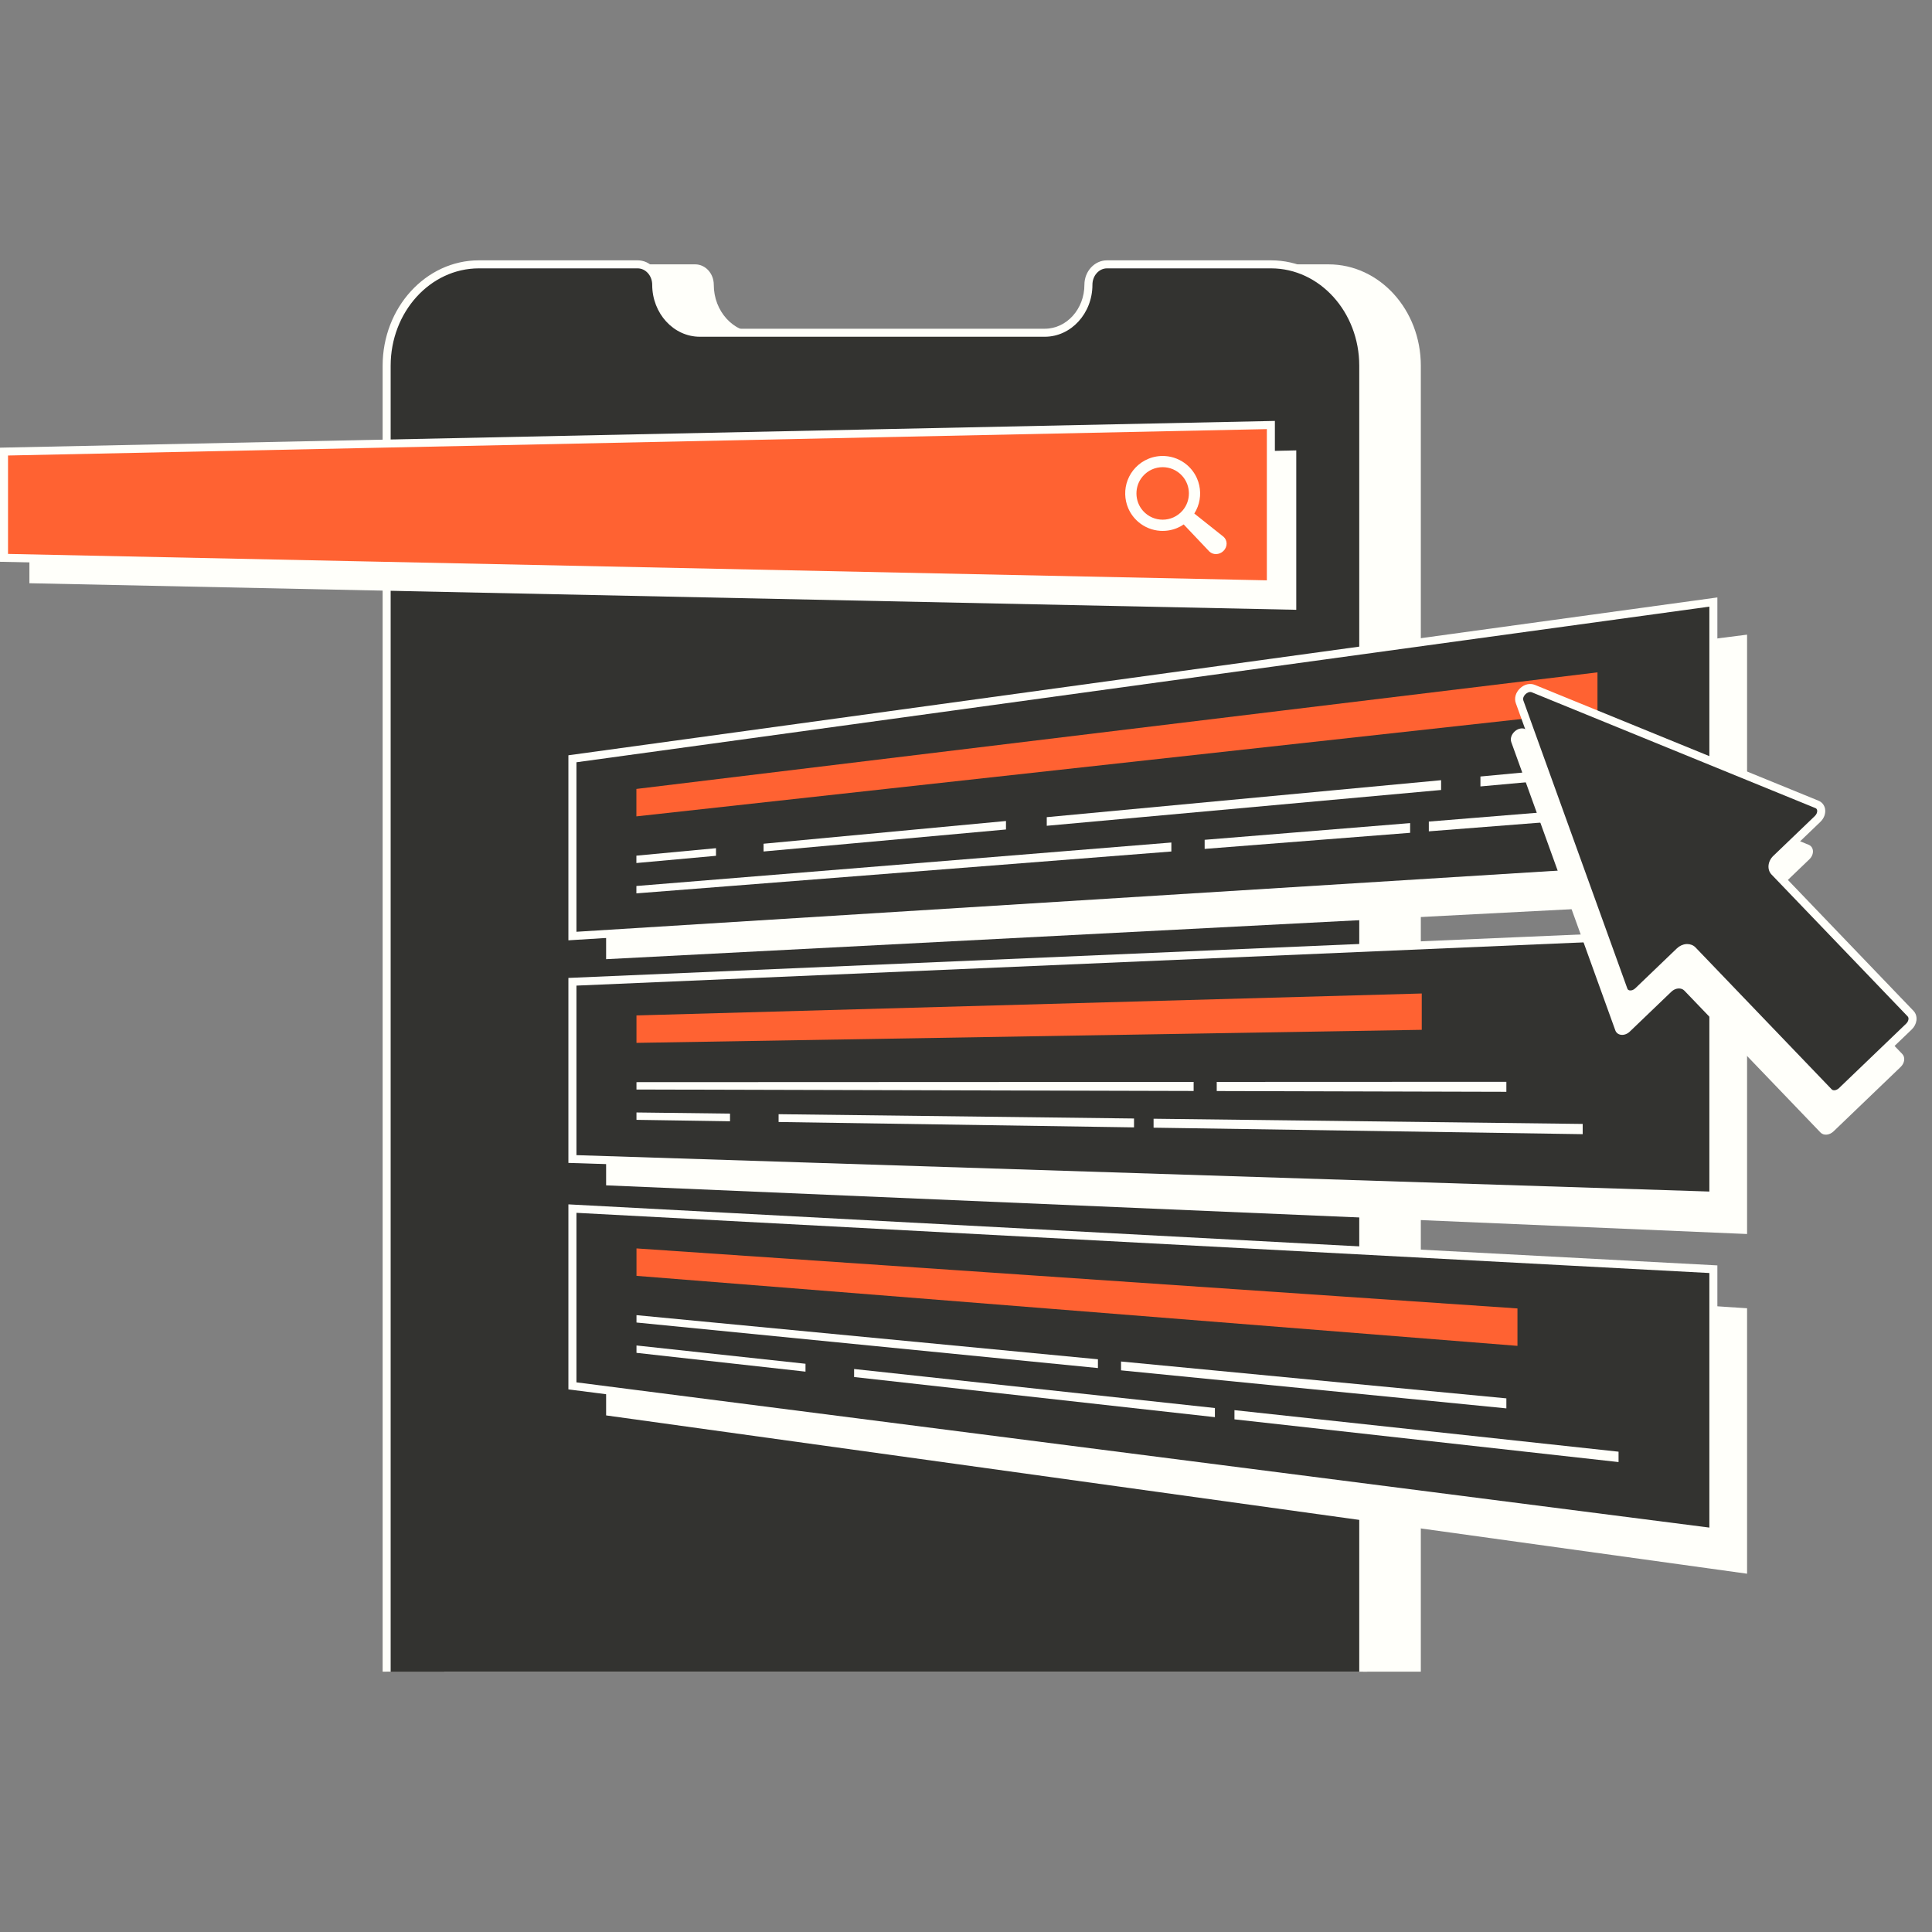 <svg xmlns="http://www.w3.org/2000/svg" xmlns:xlink="http://www.w3.org/1999/xlink" width="1024" zoomAndPan="magnify" viewBox="0 0 768 768" height="1024" preserveAspectRatio="xMidYMid meet" version="1.0"><rect x="0" y="0" width="768" height="768" fill="#808080" stroke="none"/><defs><clipPath id="d05c0e62a9"><path d="M 176 105 L 565 105 L 565 664.484 L 176 664.484 Z M 176 105 " clip-rule="nonzero"/></clipPath><clipPath id="bba5177a08"><path d="M 153 105 L 542 105 L 542 664.484 L 153 664.484 Z M 153 105 " clip-rule="nonzero"/></clipPath><clipPath id="ffedd96eac"><path d="M 152 103.484 L 544 103.484 L 544 664.484 L 152 664.484 Z M 152 103.484 " clip-rule="nonzero"/></clipPath></defs><g clip-path="url(#d05c0e62a9)"><path fill="#fffffa" d="M 528.125 105.086 L 462.926 105.086 C 458.844 105.086 455.539 108.719 455.539 113.203 C 455.539 123.738 447.773 132.273 438.188 132.273 L 301.09 132.273 C 291.508 132.273 283.738 123.73 283.738 113.203 C 283.738 108.719 280.434 105.086 276.355 105.086 L 213.25 105.086 C 193 105.086 176.582 123.129 176.582 145.391 L 176.582 664.523 L 564.801 664.523 L 564.801 145.383 C 564.797 123.125 548.383 105.086 528.125 105.086 Z M 528.125 105.086 " fill-opacity="1" fill-rule="nonzero"/></g><g clip-path="url(#bba5177a08)"><path fill="#333330" d="M 505.25 105.086 L 440.047 105.086 C 435.969 105.086 432.66 108.719 432.66 113.203 C 432.66 123.738 424.895 132.273 415.309 132.273 L 278.207 132.273 C 268.625 132.273 260.855 123.73 260.855 113.203 C 260.855 108.719 257.551 105.086 253.473 105.086 L 190.367 105.086 C 170.117 105.086 153.699 123.129 153.699 145.391 L 153.699 664.523 L 541.918 664.523 L 541.918 145.383 C 541.914 123.125 525.5 105.086 505.25 105.086 Z M 505.25 105.086 " fill-opacity="1" fill-rule="nonzero"/></g><g clip-path="url(#ffedd96eac)"><path fill="#fffffa" d="M 505.25 103.488 L 440.047 103.488 C 435.098 103.488 431.07 107.844 431.07 113.195 C 431.07 122.836 424.004 130.676 415.309 130.676 L 278.207 130.676 C 269.516 130.676 262.449 122.836 262.449 113.195 C 262.449 107.844 258.422 103.488 253.473 103.488 L 190.367 103.488 C 169.27 103.488 152.105 122.285 152.105 145.383 L 152.105 664.516 L 155.293 664.516 L 155.293 145.383 C 155.293 124.039 171.023 106.676 190.367 106.676 L 253.473 106.676 C 256.664 106.676 259.262 109.602 259.262 113.195 C 259.262 124.59 267.758 133.863 278.207 133.863 L 415.309 133.863 C 425.762 133.863 434.258 124.59 434.258 113.195 C 434.258 109.602 436.855 106.676 440.047 106.676 L 505.25 106.676 C 524.59 106.676 540.324 124.039 540.324 145.383 L 540.324 664.516 L 543.512 664.516 L 543.512 145.383 C 543.512 122.285 526.348 103.488 505.25 103.488 Z M 505.25 103.488 " fill-opacity="1" fill-rule="nonzero"/></g><path fill="#fffffa" d="M 515.285 242.406 C 347.422 238.887 179.551 235.367 11.688 231.844 C 11.688 217.762 11.688 203.68 11.688 189.602 C 179.551 186.078 347.422 182.559 515.285 179.039 C 515.285 200.164 515.285 221.289 515.285 242.406 Z M 515.285 242.406 " fill-opacity="1" fill-rule="nonzero"/><path fill="#ff6232" d="M 505.195 232.316 C 337.332 228.797 169.461 225.277 1.598 221.754 C 1.598 207.672 1.598 193.59 1.598 179.512 C 169.461 175.988 337.332 172.469 505.195 168.949 C 505.195 190.074 505.195 211.191 505.195 232.316 Z M 505.195 232.316 " fill-opacity="1" fill-rule="nonzero"/><path fill="#fffffa" d="M 506.785 233.945 L 505.16 233.914 L 0 223.32 L 0 177.953 L 506.785 167.324 Z M 3.188 220.195 L 503.594 230.688 L 503.594 170.578 L 3.188 181.07 Z M 3.188 220.195 " fill-opacity="1" fill-rule="nonzero"/><path fill="#fffffa" d="M 486.41 213.406 L 486.355 213.359 L 474.961 204.297 C 474.891 204.238 474.82 204.188 474.75 204.141 C 475.293 203.293 475.746 202.387 476.105 201.438 C 476.789 199.637 477.109 197.742 477.066 195.812 C 477.023 193.883 476.617 192.008 475.852 190.238 C 474.949 188.148 473.594 186.32 471.844 184.816 C 469.402 182.73 466.328 181.484 463.125 181.285 C 460.809 181.145 458.543 181.52 456.426 182.41 C 454.527 183.203 452.84 184.363 451.41 185.859 C 450.023 187.309 448.961 188.992 448.25 190.863 C 447.566 192.664 447.246 194.555 447.289 196.484 C 447.332 198.414 447.738 200.293 448.504 202.059 C 449.406 204.152 450.762 205.98 452.512 207.484 C 454.953 209.57 458.027 210.816 461.23 211.016 C 463.547 211.156 465.812 210.777 467.93 209.891 C 468.859 209.504 469.742 209.027 470.562 208.461 C 470.633 208.562 470.715 208.66 470.805 208.754 L 480.742 219.238 L 480.809 219.297 C 481.523 219.945 482.43 220.262 483.355 220.262 C 484.422 220.262 485.512 219.836 486.355 219.004 C 487.168 218.203 487.617 217.117 487.598 216.031 C 487.57 215.008 487.152 214.078 486.41 213.406 Z M 462.176 206.582 C 459.344 206.582 456.5 205.43 454.414 203.121 C 450.934 199.258 450.863 193.309 454.25 189.363 C 456.336 186.934 459.254 185.707 462.184 185.707 C 465.016 185.707 467.859 186.859 469.945 189.172 C 473.43 193.031 473.496 198.98 470.113 202.926 C 468.031 205.355 465.105 206.582 462.176 206.582 Z M 462.176 206.582 " fill-opacity="1" fill-rule="nonzero"/><path fill="#fffffa" d="M 694.488 357.809 C 543.309 365.637 392.121 373.461 240.941 381.289 C 240.941 357.465 240.941 333.637 240.941 309.812 C 392.121 290.641 543.309 271.461 694.488 252.285 C 694.488 287.457 694.488 322.633 694.488 357.809 Z M 694.488 357.809 " fill-opacity="1" fill-rule="nonzero"/><path fill="#fffffa" d="M 694.488 490.539 C 543.309 484.09 392.121 477.641 240.941 471.191 C 240.941 447.367 240.941 423.539 240.941 399.715 C 392.121 394.816 543.309 389.914 694.488 385.02 C 694.488 420.195 694.488 455.371 694.488 490.539 Z M 694.488 490.539 " fill-opacity="1" fill-rule="nonzero"/><path fill="#fffffa" d="M 694.488 625.574 C 543.309 604.598 392.121 583.625 240.941 562.648 C 240.941 538.828 240.941 515 240.941 491.176 C 392.121 500.797 543.309 510.426 694.488 520.047 C 694.488 555.227 694.488 590.398 694.488 625.574 Z M 694.488 625.574 " fill-opacity="1" fill-rule="nonzero"/><path fill="#333330" d="M 681.09 343.84 C 529.91 353.258 378.727 362.672 227.547 372.09 C 227.547 348.602 227.547 325.109 227.547 301.621 C 378.727 280.852 529.91 260.086 681.09 239.316 C 681.09 274.16 681.09 308.996 681.09 343.84 Z M 681.09 343.84 " fill-opacity="1" fill-rule="nonzero"/><path fill="#fffffa" d="M 225.949 373.789 L 225.949 300.234 L 682.684 237.492 L 682.684 345.34 Z M 229.145 303.012 L 229.145 370.395 L 679.496 342.332 L 679.496 241.148 Z M 229.145 303.012 " fill-opacity="1" fill-rule="nonzero"/><path fill="#333330" d="M 681.09 475.309 C 529.91 470.449 378.727 465.59 227.547 460.734 C 227.547 437.246 227.547 413.754 227.547 390.266 C 378.727 383.773 529.91 377.285 681.09 370.789 C 681.09 405.629 681.09 440.469 681.09 475.309 Z M 681.09 475.309 " fill-opacity="1" fill-rule="nonzero"/><path fill="#fffffa" d="M 682.684 476.953 L 681.039 476.898 L 225.949 462.273 L 225.949 388.738 L 227.477 388.676 L 682.684 369.129 Z M 229.145 459.188 L 679.496 473.656 L 679.496 372.453 L 229.145 391.793 Z M 229.145 459.188 " fill-opacity="1" fill-rule="nonzero"/><path fill="#fffffa" d="M 284.621 340.195 C 274.074 341.152 263.527 342.109 252.977 343.066 C 252.977 342.086 252.977 341.113 252.977 340.137 C 263.523 339.145 274.07 338.156 284.621 337.168 C 284.621 338.18 284.621 339.188 284.621 340.195 Z M 284.621 340.195 " fill-opacity="1" fill-rule="nonzero"/><path fill="#fffffa" d="M 399.891 329.734 C 367.766 332.648 335.648 335.566 303.527 338.48 C 303.527 337.453 303.527 336.426 303.527 335.398 C 335.648 332.383 367.766 329.375 399.891 326.359 C 399.891 327.48 399.891 328.609 399.891 329.734 Z M 399.891 329.734 " fill-opacity="1" fill-rule="nonzero"/><path fill="#fffffa" d="M 572.859 314.031 C 520.605 318.773 468.359 323.52 416.105 328.262 C 416.105 327.121 416.105 325.977 416.105 324.836 C 468.359 319.934 520.605 315.031 572.859 310.137 C 572.859 311.438 572.859 312.73 572.859 314.031 Z M 572.859 314.031 " fill-opacity="1" fill-rule="nonzero"/><path fill="#fffffa" d="M 661.965 305.949 C 637.477 308.172 612.988 310.395 588.496 312.617 C 588.496 311.301 588.496 309.984 588.496 308.672 C 612.988 306.379 637.477 304.078 661.965 301.781 C 661.965 303.164 661.965 304.555 661.965 305.949 Z M 661.965 305.949 " fill-opacity="1" fill-rule="nonzero"/><path fill="#fffffa" d="M 465.633 338.484 C 394.75 344.031 323.859 349.578 252.977 355.125 C 252.977 354.148 252.977 353.176 252.977 352.195 C 323.859 346.434 394.75 340.672 465.633 334.91 C 465.633 336.098 465.633 337.293 465.633 338.484 Z M 465.633 338.484 " fill-opacity="1" fill-rule="nonzero"/><path fill="#fffffa" d="M 560.547 331.055 C 533.32 333.184 506.094 335.32 478.867 337.449 C 478.867 336.242 478.867 335.039 478.867 333.836 C 506.094 331.621 533.32 329.406 560.547 327.195 C 560.547 328.48 560.547 329.766 560.547 331.055 Z M 560.547 331.055 " fill-opacity="1" fill-rule="nonzero"/><path fill="#fffffa" d="M 636.688 325.094 C 613.781 326.887 590.883 328.68 567.98 330.469 C 567.98 329.176 567.98 327.879 567.98 326.586 C 590.883 324.723 613.781 322.859 636.688 321 C 636.688 322.371 636.688 323.734 636.688 325.094 Z M 636.688 325.094 " fill-opacity="1" fill-rule="nonzero"/><path fill="#ff6232" d="M 635.023 282.496 C 507.676 296.504 380.328 310.512 252.977 324.52 C 252.977 320.887 252.977 317.246 252.977 313.613 C 380.328 298.164 507.676 282.715 635.023 267.27 C 635.023 272.344 635.023 277.422 635.023 282.496 Z M 635.023 282.496 " fill-opacity="1" fill-rule="nonzero"/><path fill="#fffffa" d="M 474.488 433.68 C 400.664 433.488 326.832 433.293 253.008 433.102 C 253.008 432.121 253.008 431.148 253.008 430.172 C 326.832 430.141 400.664 430.113 474.488 430.078 C 474.488 431.285 474.488 432.484 474.488 433.68 Z M 474.488 433.68 " fill-opacity="1" fill-rule="nonzero"/><path fill="#fffffa" d="M 598.805 434.008 C 560.426 433.906 522.055 433.809 483.672 433.707 C 483.672 432.5 483.672 431.289 483.672 430.078 C 522.055 430.062 560.426 430.047 598.805 430.031 C 598.805 431.355 598.805 432.68 598.805 434.008 Z M 598.805 434.008 " fill-opacity="1" fill-rule="nonzero"/><path fill="#fffffa" d="M 290.191 445.723 C 277.793 445.535 265.406 445.344 253.008 445.156 C 253.008 444.18 253.008 443.207 253.008 442.227 C 265.406 442.379 277.793 442.527 290.191 442.68 C 290.191 443.695 290.191 444.707 290.191 445.723 Z M 290.191 445.723 " fill-opacity="1" fill-rule="nonzero"/><path fill="#fffffa" d="M 450.789 448.152 C 403.695 447.438 356.602 446.727 309.508 446.012 C 309.508 444.98 309.508 443.949 309.508 442.91 C 356.602 443.48 403.695 444.051 450.789 444.621 C 450.789 445.797 450.789 446.973 450.789 448.152 Z M 450.789 448.152 " fill-opacity="1" fill-rule="nonzero"/><path fill="#fffffa" d="M 629.145 450.852 C 572.285 449.988 515.426 449.129 458.566 448.27 C 458.566 447.086 458.566 445.898 458.566 444.715 C 515.426 445.406 572.285 446.094 629.145 446.781 C 629.145 448.137 629.145 449.488 629.145 450.852 Z M 629.145 450.852 " fill-opacity="1" fill-rule="nonzero"/><path fill="#ff6232" d="M 565.168 409.367 C 461.113 411.098 357.062 412.824 253.008 414.555 C 253.008 410.922 253.008 407.281 253.008 403.648 C 357.062 400.742 461.113 397.84 565.168 394.93 C 565.168 399.742 565.168 404.559 565.168 409.367 Z M 565.168 409.367 " fill-opacity="1" fill-rule="nonzero"/><path fill="#333330" d="M 681.09 609.051 C 529.91 589.668 378.727 570.289 227.547 550.906 C 227.547 527.414 227.547 503.926 227.547 480.434 C 378.727 488.465 529.91 496.496 681.09 504.531 C 681.09 539.371 681.09 574.211 681.09 609.051 Z M 681.09 609.051 " fill-opacity="1" fill-rule="nonzero"/><path fill="#fffffa" d="M 682.684 610.859 L 680.887 610.629 L 227.344 552.484 L 225.949 552.309 L 225.949 478.754 L 682.684 503.016 Z M 229.145 549.504 L 679.496 607.238 L 679.496 506.043 L 229.145 482.117 Z M 229.145 549.504 " fill-opacity="1" fill-rule="nonzero"/><path fill="#fffffa" d="M 436.445 543.824 C 375.301 537.789 314.16 531.758 253.016 525.723 C 253.016 524.742 253.016 523.77 253.016 522.793 C 314.16 528.641 375.301 534.488 436.445 540.336 C 436.445 541.5 436.445 542.66 436.445 543.824 Z M 436.445 543.824 " fill-opacity="1" fill-rule="nonzero"/><path fill="#fffffa" d="M 598.805 559.852 C 547.746 554.812 496.688 549.77 445.629 544.734 C 445.629 543.562 445.629 542.391 445.629 541.219 C 496.688 546.105 547.746 550.984 598.805 555.871 C 598.805 557.195 598.805 558.523 598.805 559.852 Z M 598.805 559.852 " fill-opacity="1" fill-rule="nonzero"/><path fill="#fffffa" d="M 320.199 545.25 C 297.809 542.762 275.406 540.27 253.016 537.777 C 253.016 536.801 253.016 535.828 253.016 534.848 C 275.406 537.273 297.809 539.691 320.199 542.117 C 320.199 543.16 320.199 544.203 320.199 545.25 Z M 320.199 545.25 " fill-opacity="1" fill-rule="nonzero"/><path fill="#fffffa" d="M 482.941 563.344 C 435.133 558.027 387.328 552.711 339.52 547.395 C 339.52 546.332 339.52 545.266 339.52 544.203 C 387.328 549.375 435.133 554.543 482.941 559.715 C 482.941 560.93 482.941 562.133 482.941 563.344 Z M 482.941 563.344 " fill-opacity="1" fill-rule="nonzero"/><path fill="#fffffa" d="M 643.398 581.191 C 592.508 575.531 541.609 569.871 490.715 564.211 C 490.715 562.996 490.715 561.773 490.715 560.559 C 541.609 566.062 592.508 571.566 643.398 577.07 C 643.398 578.441 643.398 579.82 643.398 581.191 Z M 643.398 581.191 " fill-opacity="1" fill-rule="nonzero"/><path fill="#ff6232" d="M 603.215 535 C 486.48 525.723 369.75 516.449 253.016 507.172 C 253.016 503.539 253.016 499.898 253.016 496.266 C 369.75 504.223 486.48 512.176 603.215 520.125 C 603.215 525.086 603.215 530.043 603.215 535 Z M 603.215 535 " fill-opacity="1" fill-rule="nonzero"/><path fill="#fffffa" d="M 718.973 335.812 L 606.246 289.785 C 603.332 288.598 599.699 292.082 600.77 295.043 L 642.105 409.566 C 642.895 411.75 645.844 412.012 647.859 410.082 L 664.387 394.227 C 665.992 392.684 668.305 392.484 669.551 393.785 L 723.68 450.195 C 724.926 451.488 727.238 451.289 728.844 449.754 L 755.539 424.133 C 757.145 422.594 757.441 420.293 756.195 418.992 L 702.07 362.582 C 700.824 361.285 701.121 358.98 702.727 357.438 L 719.25 341.582 C 721.266 339.652 721.121 336.695 718.973 335.812 Z M 718.973 335.812 " fill-opacity="1" fill-rule="nonzero"/><path fill="#333330" d="M 722.266 319.754 L 609.539 273.723 C 606.629 272.535 602.992 276.02 604.062 278.98 L 645.398 393.508 C 646.191 395.688 649.141 395.953 651.156 394.023 L 667.68 378.164 C 669.289 376.621 671.598 376.422 672.844 377.723 L 726.969 434.133 C 728.215 435.43 730.527 435.23 732.137 433.691 L 758.828 408.074 C 760.438 406.531 760.73 404.23 759.484 402.93 L 705.359 346.52 C 704.113 345.227 704.41 342.918 706.016 341.375 L 722.539 325.52 C 724.555 323.59 724.418 320.633 722.266 319.754 Z M 722.266 319.754 " fill-opacity="1" fill-rule="nonzero"/><path fill="#fffffa" d="M 729.098 436.574 C 727.855 436.574 726.68 436.133 725.82 435.234 L 671.695 378.832 C 671.34 378.465 670.82 378.449 670.535 378.473 C 669.934 378.527 669.293 378.832 668.781 379.32 L 652.258 395.18 C 650.785 396.59 648.773 397.211 647 396.797 C 645.535 396.453 644.406 395.453 643.898 394.055 L 602.562 279.527 C 601.855 277.555 602.484 275.309 604.207 273.652 C 605.934 272 608.207 271.461 610.148 272.258 L 722.875 318.285 C 724.25 318.848 725.199 320.016 725.484 321.492 C 725.824 323.285 725.125 325.266 723.652 326.68 L 707.129 342.539 C 706.176 343.453 705.898 344.773 706.523 345.426 L 760.645 401.832 C 761.574 402.801 762 404.184 761.816 405.617 C 761.645 406.949 760.98 408.23 759.941 409.23 L 733.246 434.848 C 732.039 435.988 730.527 436.574 729.098 436.574 Z M 670.707 375.273 C 671.98 375.273 673.164 375.75 673.996 376.621 L 728.121 433.031 C 728.742 433.68 730.078 433.457 731.027 432.543 L 757.723 406.922 C 758.227 406.434 758.566 405.809 758.641 405.207 C 758.68 404.93 758.684 404.402 758.328 404.035 L 704.203 347.629 C 702.355 345.699 702.668 342.383 704.91 340.23 L 721.434 324.375 C 722.121 323.715 722.48 322.816 722.34 322.086 C 722.262 321.672 722.035 321.379 721.66 321.23 L 608.934 275.203 C 608.031 274.832 607.008 275.375 606.406 275.949 C 605.805 276.523 605.227 277.523 605.559 278.441 L 646.895 392.969 C 647.027 393.352 647.309 393.586 647.723 393.684 C 648.441 393.852 649.355 393.535 650.043 392.871 L 666.566 377.016 C 667.605 376.016 668.918 375.402 670.254 375.289 C 670.41 375.277 670.555 375.273 670.707 375.273 Z M 670.707 375.273 " fill-opacity="1" fill-rule="nonzero"/></svg>